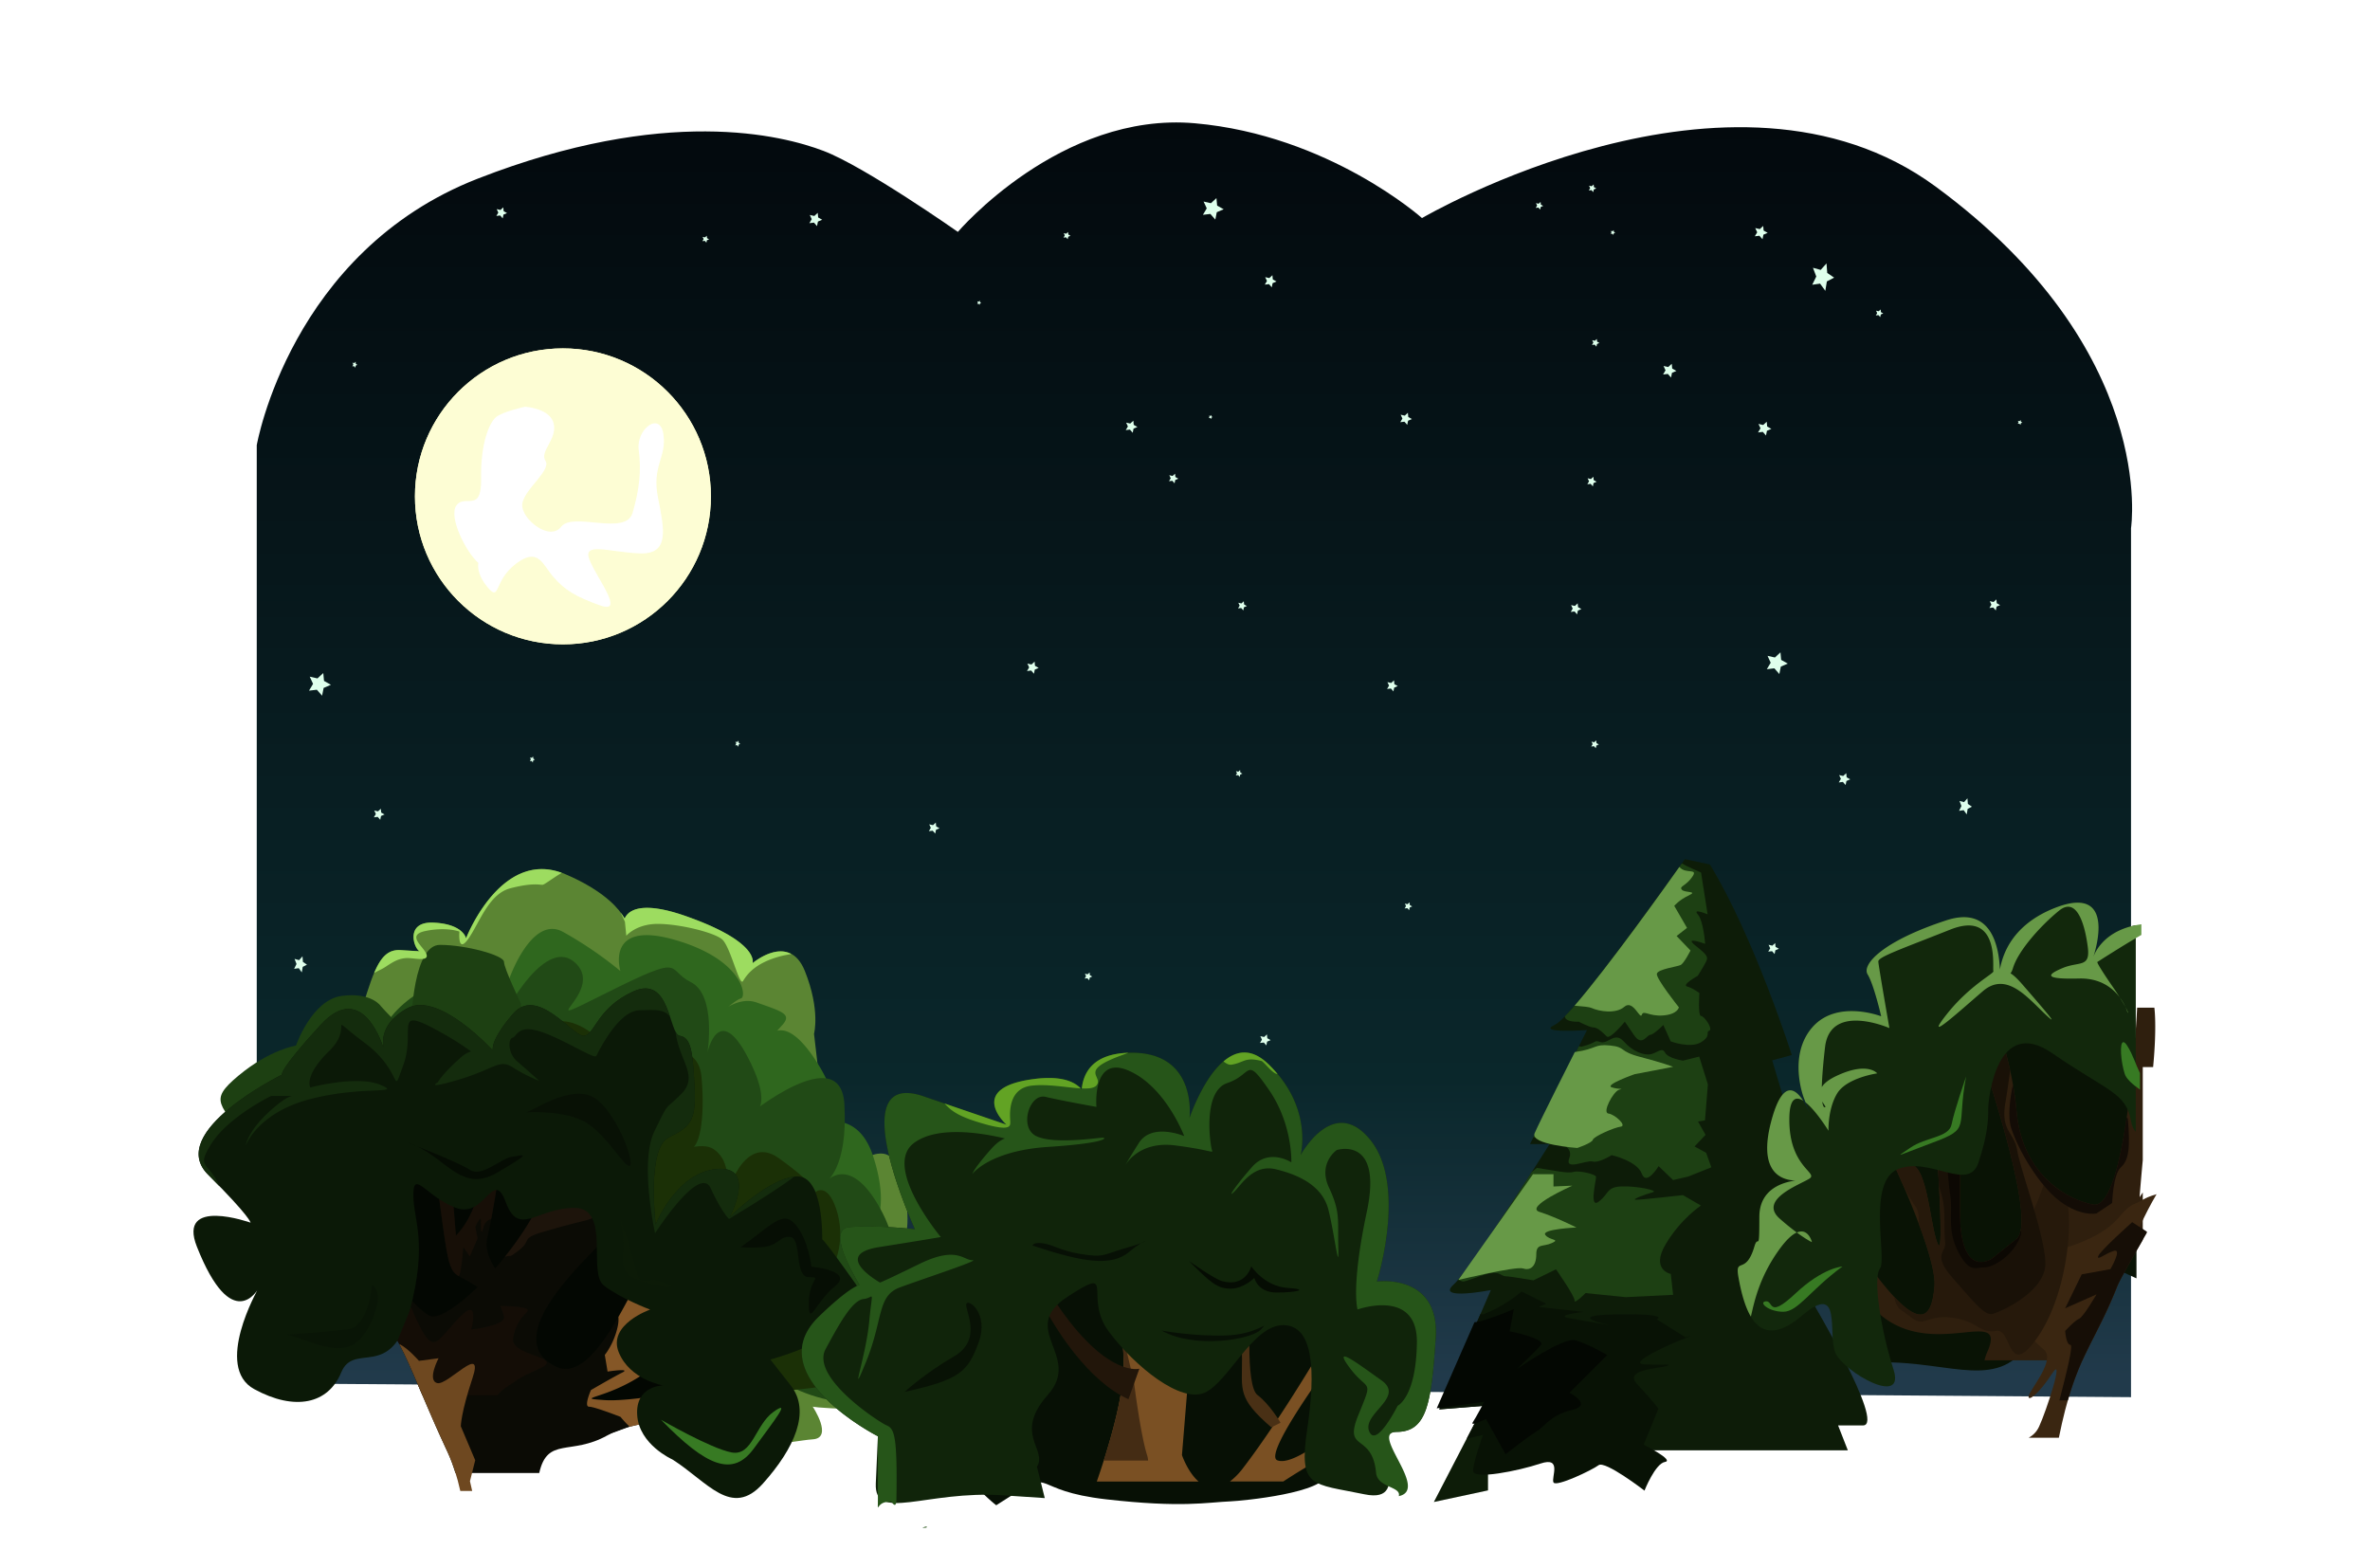 <svg xmlns="http://www.w3.org/2000/svg" xmlns:xlink="http://www.w3.org/1999/xlink" xml:space="preserve" width="1200" height="793.701" viewBox="0 0 317.5 210"><defs><filter id="e" width="1.443" height="1.443" x="-.221" y="-.221" style="color-interpolation-filters:sRGB"><feGaussianBlur stdDeviation="5.468"/></filter><filter id="c" width="1.498" height="1.498" x="-.249" y="-.249" style="color-interpolation-filters:sRGB"><feGaussianBlur stdDeviation="6.146"/></filter><filter id="d" width="1.098" height="1.098" x="-.049" y="-.049" style="color-interpolation-filters:sRGB"><feGaussianBlur stdDeviation="1.024"/></filter><filter id="j" width="1.356" height="1.373" x="-.178" y="-.187" style="color-interpolation-filters:sRGB"><feGaussianBlur stdDeviation="3.002"/></filter><linearGradient id="a"><stop offset="0" style="stop-color:#03090d;stop-opacity:1"/><stop offset=".76" style="stop-color:#0a272b;stop-opacity:1"/><stop offset=".998" style="stop-color:#213a4b;stop-opacity:1"/></linearGradient><linearGradient xlink:href="#a" id="b" x1="159.015" x2="159.015" y1="16.217" y2="184.492" gradientTransform="translate(.53 .374)" gradientUnits="userSpaceOnUse"/></defs><g style="display:inline"><path d="M34.396 185.318V59.641s4.498-25.929 29.633-35.719c25.136-9.79 40.746-5.82 46.302-3.704 5.557 2.117 17.992 10.848 17.992 10.848s13.758-16.14 31.75-14.552 30.427 12.7 30.427 12.7 41.466-24.304 68.792-4.233c29.898 21.96 26.193 45.773 26.193 45.773V187.17Z" style="display:inline;fill:url(#b);stroke-width:.265"/></g><g style="display:inline"><path d="m77.314 59.334-.99-1.129-1.49.176.766-1.29-.628-1.364 1.465.331 1.102-1.018.138 1.494 1.31.734-1.38.593z" style="display:inline;opacity:1;mix-blend-mode:normal;fill:#dfffec;fill-opacity:1;stroke-width:.265;filter:url(#f)" transform="matrix(.707 0 0 .856 189.87 -11.828)"/><path d="m77.314 59.334-.99-1.129-1.49.176.766-1.29-.628-1.364 1.465.331 1.102-1.018.138 1.494 1.31.734-1.38.593z" style="display:inline;opacity:1;fill:#dfffec;fill-opacity:1;stroke-width:.265;filter:url(#f)" transform="translate(111.01 -10.337)scale(.67)"/><path d="m77.314 59.334-.99-1.129-1.49.176.766-1.29-.628-1.364 1.465.331 1.102-1.018.138 1.494 1.31.734-1.38.593z" style="display:inline;opacity:1;fill:#dfffec;fill-opacity:1;stroke-width:.265;filter:url(#f)" transform="translate(186.107 50.187)scale(.676)"/><path d="m77.314 59.334-.99-1.129-1.49.176.766-1.29-.628-1.364 1.465.331 1.102-1.018.138 1.494 1.31.734-1.38.593z" style="display:inline;opacity:1;fill:#dfffec;fill-opacity:1;stroke-width:.265;filter:url(#f)" transform="translate(-11.512 51.25)scale(.707)"/><path d="m77.314 59.334-.99-1.129-1.49.176.766-1.29-.628-1.364 1.465.331 1.102-1.018.138 1.494 1.31.734-1.38.593z" style="display:inline;opacity:1;fill:#dfffec;fill-opacity:1;stroke-width:.265;filter:url(#f)" transform="translate(109.369 67.886)scale(.377)"/><path d="m77.314 59.334-.99-1.129-1.49.176.766-1.29-.628-1.364 1.465.331 1.102-1.018.138 1.494 1.31.734-1.38.593z" style="display:inline;opacity:1;fill:#dfffec;fill-opacity:1;stroke-width:.265;filter:url(#f)" transform="translate(122.598 35.607)scale(.377)"/><path d="m77.314 59.334-.99-1.129-1.49.176.766-1.29-.628-1.364 1.465.331 1.102-1.018.138 1.494 1.31.734-1.38.593z" style="display:inline;opacity:1;fill:#dfffec;fill-opacity:1;stroke-width:.265;filter:url(#f)" transform="translate(159.375 34.549)scale(.377)"/><path d="m77.314 59.334-.99-1.129-1.49.176.766-1.29-.628-1.364 1.465.331 1.102-1.018.138 1.494 1.31.734-1.38.593z" style="display:inline;opacity:1;fill:#dfffec;fill-opacity:1;stroke-width:.265;filter:url(#f)" transform="translate(195.312 32.198)scale(.24)"/><path d="m77.314 59.334-.99-1.129-1.49.176.766-1.29-.628-1.364 1.465.331 1.102-1.018.138 1.494 1.31.734-1.38.593z" style="display:inline;opacity:1;fill:#dfffec;fill-opacity:1;stroke-width:.265;filter:url(#f)" transform="translate(194.887 11.5)scale(.24)"/><path d="m77.314 59.334-.99-1.129-1.49.176.766-1.29-.628-1.364 1.465.331 1.102-1.018.138 1.494 1.31.734-1.38.593z" style="display:inline;opacity:1;fill:#dfffec;fill-opacity:1;stroke-width:.265;filter:url(#f)" transform="translate(187.778 13.839)scale(.24)"/><path d="m77.314 59.334-.99-1.129-1.49.176.766-1.29-.628-1.364 1.465.331 1.102-1.018.138 1.494 1.31.734-1.38.593z" style="display:inline;opacity:1;fill:#dfffec;fill-opacity:1;stroke-width:.265;filter:url(#f)" transform="translate(204.622 22.633)scale(.149)"/><path d="m77.314 59.334-.99-1.129-1.49.176.766-1.29-.628-1.364 1.465.331 1.102-1.018.138 1.494 1.31.734-1.38.593z" style="display:inline;opacity:1;fill:#dfffec;fill-opacity:1;stroke-width:.265;filter:url(#f)" transform="translate(233.334 28.245)scale(.24)"/><path d="m77.314 59.334-.99-1.129-1.49.176.766-1.29-.628-1.364 1.465.331 1.102-1.018.138 1.494 1.31.734-1.38.593z" style="display:inline;opacity:1;fill:#dfffec;fill-opacity:1;stroke-width:.265;filter:url(#f)" transform="translate(259.158 48.077)scale(.149)"/><path d="m77.314 59.334-.99-1.129-1.49.176.766-1.29-.628-1.364 1.465.331 1.102-1.018.138 1.494 1.31.734-1.38.593z" style="display:inline;opacity:1;fill:#dfffec;fill-opacity:1;stroke-width:.265;filter:url(#f)" transform="translate(204.03 7.427)scale(.415)"/><path d="m77.314 59.334-.99-1.129-1.49.176.766-1.29-.628-1.364 1.465.331 1.102-1.018.138 1.494 1.31.734-1.38.593z" style="display:inline;opacity:1;fill:#dfffec;fill-opacity:1;stroke-width:.265;filter:url(#f)" transform="translate(203.339 32.829)scale(.43)"/><path d="m77.314 59.334-.99-1.129-1.49.176.766-1.29-.628-1.364 1.465.331 1.102-1.018.138 1.494 1.31.734-1.38.593z" style="display:inline;opacity:1;fill:#dfffec;fill-opacity:1;stroke-width:.265;filter:url(#f)" transform="translate(190.617 25.065)scale(.43)"/><path d="m77.314 59.334-.99-1.129-1.49.176.766-1.29-.628-1.364 1.465.331 1.102-1.018.138 1.494 1.31.734-1.38.593z" style="display:inline;opacity:1;fill:#dfffec;fill-opacity:1;stroke-width:.265;filter:url(#f)" transform="translate(190.198 47.357)scale(.3)"/><path d="m77.314 59.334-.99-1.129-1.49.176.766-1.29-.628-1.364 1.465.331 1.102-1.018.138 1.494 1.31.734-1.38.593z" style="display:inline;opacity:1;fill:#dfffec;fill-opacity:1;stroke-width:.265;filter:url(#f)" transform="translate(184.683 61.893)scale(.344)"/><path d="m77.314 59.334-.99-1.129-1.49.176.766-1.29-.628-1.364 1.465.331 1.102-1.018.138 1.494 1.31.734-1.38.593z" style="display:inline;opacity:1;fill:#dfffec;fill-opacity:1;stroke-width:.265;filter:url(#f)" transform="translate(160.077 72.212)scale(.344)"/><path d="m77.314 59.334-.99-1.129-1.49.176.766-1.29-.628-1.364 1.465.331 1.102-1.018.138 1.494 1.31.734-1.38.593z" style="display:inline;opacity:1;fill:#dfffec;fill-opacity:1;stroke-width:.265;filter:url(#f)" transform="translate(240.775 61.364)scale(.344)"/><path d="m77.314 59.334-.99-1.129-1.49.176.766-1.29-.628-1.364 1.465.331 1.102-1.018.138 1.494 1.31.734-1.38.593z" style="display:inline;opacity:1;fill:#dfffec;fill-opacity:1;stroke-width:.265;filter:url(#f)" transform="translate(211.141 107.401)scale(.344)"/><path d="m77.314 59.334-.99-1.129-1.49.176.766-1.29-.628-1.364 1.465.331 1.102-1.018.138 1.494 1.31.734-1.38.593z" style="display:inline;opacity:1;fill:#dfffec;fill-opacity:1;stroke-width:.265;filter:url(#f)" transform="translate(98.693 91.262)scale(.344)"/><path d="m77.314 59.334-.99-1.129-1.49.176.766-1.29-.628-1.364 1.465.331 1.102-1.018.138 1.494 1.31.734-1.38.593z" style="display:inline;opacity:1;fill:#dfffec;fill-opacity:1;stroke-width:.265;filter:url(#f)" transform="translate(24.345 89.41)scale(.344)"/><path d="m77.314 59.334-.99-1.129-1.49.176.766-1.29-.628-1.364 1.465.331 1.102-1.018.138 1.494 1.31.734-1.38.593z" style="display:inline;opacity:1;fill:#dfffec;fill-opacity:1;stroke-width:.265;filter:url(#f)" transform="translate(141.228 16.12)scale(.377)"/><path d="m77.314 59.334-.99-1.129-1.49.176.766-1.29-.628-1.364 1.465.331 1.102-1.018.138 1.494 1.31.734-1.38.593z" style="display:inline;opacity:1;fill:#dfffec;fill-opacity:1;stroke-width:.265;filter:url(#f)" transform="translate(121.106 33.069)scale(.131)"/><path d="m77.314 59.334-.99-1.129-1.49.176.766-1.29-.628-1.364 1.465.331 1.102-1.018.138 1.494 1.31.734-1.38.593z" style="display:inline;opacity:1;fill:#dfffec;fill-opacity:1;stroke-width:.265;filter:url(#f)" transform="translate(125.639 18.697)scale(.225)"/><path d="m77.314 59.334-.99-1.129-1.49.176.766-1.29-.628-1.364 1.465.331 1.102-1.018.138 1.494 1.31.734-1.38.593z" style="display:inline;opacity:1;fill:#dfffec;fill-opacity:1;stroke-width:.265;filter:url(#f)" transform="translate(152.736 48.833)scale(.123)"/><path d="m77.314 59.334-.99-1.129-1.49.176.766-1.29-.628-1.364 1.465.331 1.102-1.018.138 1.494 1.31.734-1.38.593z" style="display:inline;opacity:1;fill:#dfffec;fill-opacity:1;stroke-width:.265;filter:url(#f)" transform="translate(134.08 46.89)scale(.301)"/><path d="m77.314 59.334-.99-1.129-1.49.176.766-1.29-.628-1.364 1.465.331 1.102-1.018.138 1.494 1.31.734-1.38.593z" style="display:inline;opacity:1;fill:#dfffec;fill-opacity:1;stroke-width:.265;filter:url(#f)" transform="translate(40.75 8.844)scale(.344)"/><path d="m77.314 59.334-.99-1.129-1.49.176.766-1.29-.628-1.364 1.465.331 1.102-1.018.138 1.494 1.31.734-1.38.593z" style="display:inline;opacity:1;fill:#dfffec;fill-opacity:1;stroke-width:.265;filter:url(#f)" transform="translate(77.933 19.694)scale(.216)"/><path d="m77.314 59.334-.99-1.129-1.49.176.766-1.29-.628-1.364 1.465.331 1.102-1.018.138 1.494 1.31.734-1.38.593z" style="display:inline;opacity:1;fill:#dfffec;fill-opacity:1;stroke-width:.265;filter:url(#f)" transform="translate(77.446 5.727)scale(.414)"/><path d="m77.314 59.334-.99-1.129-1.49.176.766-1.29-.628-1.364 1.465.331 1.102-1.018.138 1.494 1.31.734-1.38.593z" style="display:inline;opacity:1;fill:#dfffec;fill-opacity:1;stroke-width:.265;filter:url(#f)" transform="translate(144.527 64.864)scale(.285)"/><path d="m77.314 59.334-.99-1.129-1.49.176.766-1.29-.628-1.364 1.465.331 1.102-1.018.138 1.494 1.31.734-1.38.593z" style="display:inline;opacity:1;fill:#dfffec;fill-opacity:1;stroke-width:.265;filter:url(#f)" transform="translate(194.84 85.703)scale(.245)"/><path d="m77.314 59.334-.99-1.129-1.49.176.766-1.29-.628-1.364 1.465.331 1.102-1.018.138 1.494 1.31.734-1.38.593z" style="display:inline;opacity:1;fill:#dfffec;fill-opacity:1;stroke-width:.265;filter:url(#f)" transform="translate(169.836 107.399)scale(.245)"/><path d="m77.314 59.334-.99-1.129-1.49.176.766-1.29-.628-1.364 1.465.331 1.102-1.018.138 1.494 1.31.734-1.38.593z" style="display:inline;opacity:1;fill:#dfffec;fill-opacity:1;stroke-width:.265;filter:url(#f)" transform="translate(126.974 116.792)scale(.245)"/><path d="m77.314 59.334-.99-1.129-1.49.176.766-1.29-.628-1.364 1.465.331 1.102-1.018.138 1.494 1.31.734-1.38.593z" style="display:inline;opacity:1;fill:#dfffec;fill-opacity:1;stroke-width:.265;filter:url(#f)" transform="translate(149.537 91.384)scale(.214)"/><path d="m77.314 59.334-.99-1.129-1.49.176.766-1.29-.628-1.364 1.465.331 1.102-1.018.138 1.494 1.31.734-1.38.593z" style="display:inline;opacity:1;fill:#dfffec;fill-opacity:1;stroke-width:.265;filter:url(#f)" transform="translate(143.052 119.639)scale(.344)"/><path d="m77.314 59.334-.99-1.129-1.49.176.766-1.29-.628-1.364 1.465.331 1.102-1.018.138 1.494 1.31.734-1.38.593z" style="display:inline;opacity:1;fill:#dfffec;fill-opacity:1;stroke-width:.265;filter:url(#f)" transform="translate(209.175 118.735)scale(.124)"/><path d="m77.314 59.334-.99-1.129-1.49.176.766-1.29-.628-1.364 1.465.331 1.102-1.018.138 1.494 1.31.734-1.38.593z" style="display:inline;opacity:1;mix-blend-mode:normal;fill:#dfffec;fill-opacity:1;stroke-width:.265;filter:url(#f)" transform="matrix(.414 0 0 .501 231.468 79.374)"/><path d="m77.314 59.334-.99-1.129-1.49.176.766-1.29-.628-1.364 1.465.331 1.102-1.018.138 1.494 1.31.734-1.38.593z" style="display:inline;opacity:1;mix-blend-mode:normal;fill:#dfffec;fill-opacity:1;stroke-width:.265;filter:url(#f)" transform="matrix(.414 0 0 .501 8.424 100.54)"/><path d="m77.314 59.334-.99-1.129-1.49.176.766-1.29-.628-1.364 1.465.331 1.102-1.018.138 1.494 1.31.734-1.38.593z" style="display:inline;opacity:1;mix-blend-mode:normal;fill:#dfffec;fill-opacity:1;stroke-width:.265;filter:url(#f)" transform="matrix(.414 0 0 .501 41.497 98.424)"/><path d="m77.314 59.334-.99-1.129-1.49.176.766-1.29-.628-1.364 1.465.331 1.102-1.018.138 1.494 1.31.734-1.38.593z" style="display:inline;opacity:1;mix-blend-mode:normal;fill:#dfffec;fill-opacity:1;stroke-width:.265;filter:url(#f)" transform="matrix(.157 0 0 .19 84.377 125.275)"/><path d="m77.314 59.334-.99-1.129-1.49.176.766-1.29-.628-1.364 1.465.331 1.102-1.018.138 1.494 1.31.734-1.38.593z" style="display:inline;opacity:1;mix-blend-mode:normal;fill:#dfffec;fill-opacity:1;stroke-width:.265;filter:url(#f)" transform="matrix(.157 0 0 .19 86.759 88.763)"/><path d="m77.314 59.334-.99-1.129-1.49.176.766-1.29-.628-1.364 1.465.331 1.102-1.018.138 1.494 1.31.734-1.38.593z" style="display:inline;opacity:1;fill:#dfffec;fill-opacity:1;stroke-width:.265;filter:url(#f)" transform="translate(218.568 83.158)scale(.371)"/><path d="m77.314 59.334-.99-1.129-1.49.176.766-1.29-.628-1.364 1.465.331 1.102-1.018.138 1.494 1.31.734-1.38.593z" style="display:inline;opacity:1;mix-blend-mode:normal;fill:#dfffec;fill-opacity:1;stroke-width:.265;filter:url(#f)" transform="matrix(.157 0 0 .19 35.464 37.993)"/><path d="m77.314 59.334-.99-1.129-1.49.176.766-1.29-.628-1.364 1.465.331 1.102-1.018.138 1.494 1.31.734-1.38.593z" style="display:inline;opacity:1;fill:#dfffec;fill-opacity:1;stroke-width:.265;filter:url(#f)" transform="translate(253.18 125.258)scale(.245)"/><path d="m77.314 59.334-.99-1.129-1.49.176.766-1.29-.628-1.364 1.465.331 1.102-1.018.138 1.494 1.31.734-1.38.593z" style="display:inline;opacity:1;mix-blend-mode:normal;fill:#dfffec;fill-opacity:1;stroke-width:.265;filter:url(#f)" transform="matrix(.157 0 0 .19 59.242 90.88)"/></g><g style="display:inline" transform="translate(-74.55 13.081)scale(.694)"><circle cx="216.165" cy="76.994" r="29.633" style="display:inline;mix-blend-mode:normal;fill:#fcfcbe;fill-opacity:1;stroke-width:.249;filter:url(#c)" transform="translate(7.703 2.744)scale(.964)"/><circle cx="216.165" cy="76.994" r="25.135" style="opacity:1;mix-blend-mode:normal;fill:#fffcb8;fill-opacity:1;stroke-width:.211;filter:url(#d)"/><circle cx="216.165" cy="76.994" r="29.633" style="mix-blend-mode:normal;fill:#fdfdd4;fill-opacity:1;stroke-width:.249;filter:url(#e)" transform="translate(7.703 2.744)scale(.964)"/><path d="M199.76 89.826c-2.38-2.117-5.82-8.864-4.233-11.112 1.588-2.25 4.895 1.587 4.763-5.16-.133-6.747 1.587-10.848 2.91-11.906s5.556-1.984 5.556-1.984 4.895.264 5.556 3.307-2.778 5.291-1.587 7.144c1.19 1.852-4.366 5.688-4.498 8.466s5.292 7.144 7.54 4.234c2.25-2.91 12.436 1.852 13.759-2.646s1.72-8.202 1.19-12.171c-.529-3.969 4.102-7.54 4.763-3.043.662 4.498-2.249 6.086-1.058 12.171 1.19 6.085 2.381 11.113-3.572 10.848s-10.98-2.249-9.657 1.19 7.011 10.584 2.116 8.864-6.879-3.043-8.996-5.424c-2.116-2.381-2.91-5.953-7.276-2.646s-3.042 7.409-5.424 4.63c-2.38-2.778-1.852-4.762-1.852-4.762" style="opacity:1;mix-blend-mode:normal;fill:#fff;fill-opacity:1;stroke-width:.265;filter:url(#j)"/></g><g style="display:inline"><g style="display:inline"><path d="M-36.636 80.173c-.193-1.935.323-2.257 1.161-5.16s1.097-5.095 2.903-5.16c1.806-.064 5.74.58 6.643 1.097.903.516 2.774 1.29 3.419 2.45.645 1.162 2 3.29 2.644 4.451s2.258 3.612 1.677 3.934c-.58.323-1.29 1.548-1.87 1.548s-4.064 2.322-6.58 1.226-3.87-2.451-4.708-3.483-2.838-2.515-2.838-2.515z" style="display:inline;fill:#030702;fill-opacity:1;stroke-width:.6;stroke-linecap:square;stroke-linejoin:bevel;stroke-dasharray:.6,1.8" transform="translate(144.099 -37.45)scale(2.717)"/><path d="M-35.152 63.403c.58-1.87.903-2.838 1.87-2.773s1.226.064.968.064-.839-1.483.645-1.419 1.612.774 1.612.774 1.742-4.515 4.902-3.16 3.29 2.967 3.032 2.967-.774-2.193 2.902-.903 3.29 2.322 3.29 2.322 1.806-1.548 2.58.387.451 3.096.451 3.096l.323 2.773s-.387 4.064.387 4.128 2.515-1.741 3.225-.645.774 3.29.58 3.612c-.193.323-1.677 1.355-1.677 1.355s2.193-2.451 2.451.193-2 5.87-2 5.87.646 1.29-1.29 1.225c-1.934-.065-2.063-.129-2.063-.129s1.032 1.548 0 1.612-4.128.903-3.548-1.096 2.774-6.514 2.58-6.837-3.805-10.384-9.288-10.449c-5.482-.064-10.578.452-11.287.13-.71-.323-.645-3.097-.645-3.097" style="display:inline;fill:#5b8533;fill-opacity:1;stroke-width:.6;stroke-linecap:square;stroke-linejoin:bevel;stroke-dasharray:.6,1.8" transform="translate(144.099 -37.45)scale(2.717)"/><path d="M-27.928 62.049s1.096-3.16 2.644-2.322a19 19 0 0 1 2.838 1.935s-.774-2.516 2.645-1.548c3.418.967 3.612 2.838 3.29 2.902s-1.936 1.548-1.936 1.548 1.42-1.806 2.71-1.354 1.74.58 1.29 1.096a25 25 0 0 1-.968 1.032s.774-2.193 2.709.903-.58 3.16-.58 3.16 2.386-1.354 3.289 1.355.064 3.999-.58 3.999c-.646 0-9.353-3.096-9.934-4.644s-7.224-6.127-7.224-6.127z" style="display:inline;fill:#2f671e;fill-opacity:1;stroke-width:.6;stroke-linecap:square;stroke-linejoin:bevel;stroke-dasharray:.6,1.8" transform="translate(144.099 -37.45)scale(2.717)"/><path d="m-24.897 65.274-.645.129s.387 2.709-.258 5.934-4.773 7.482-5.934 7.353c-1.16-.13-7.869-9.675-7.869-9.675l-.903.258s4.644 7.481 6.063 9.158c1.42 1.677 1.677 3.097 3.483 6.967.146.312.268.656.38 1.014h4.132c.406-1.804 1.553-.845 3.357-1.853 2.193-1.226 6.708-.58 6.708-.58l.516-2.323s-5.418 1.29-7.353 1.162c-1.935-.13.903 0 2.967-2.193s4.386-2.065 6.837-4.258-.129-1.934-.129-1.934-1.29-.13-2.064 1.677-4.902 3.225-5.676 3.999 2.064-6.192 3.096-6.837.13 0-1.16.129-3.758 8.936-6.257 7.772c-2.828-1.318 1.234-5.057 1.967-5.87 2.386-2.644 2.014-5.884 2.967-8.45.42-1.128.61-1.321-.161-1.225-.77.097-1.613 6.483-2.645 6.483s-1.419-6.837-1.419-6.837" style="display:inline;fill:#0b0b05;fill-opacity:1;stroke-width:.6;stroke-linecap:square;stroke-linejoin:bevel;stroke-dasharray:.6,1.8" transform="translate(144.099 -37.45)scale(2.717)"/><path d="M-28.916 77.716c-1.824-1.642-1.824-.182-2.28-3.466s-.638-5.29-.638-5.29l.82.09.457 5.656s.912-.82 1.185-2.554c.274-1.733.639-2.463.639-2.463s.547-.273.547.091c0 .365-.547 3.923-.82 5.017-.274 1.095 1.003 2.28 1.003 2.28z" style="display:inline;fill:#0b0b05;fill-opacity:1;stroke-width:.6;stroke-linecap:square;stroke-linejoin:bevel;stroke-dasharray:.6,1.8" transform="translate(144.099 -37.45)scale(2.717)"/><path d="M-35.483 74.706c-.091-1.55-.183-2.828-.365-4.287s-.82-2.007-.365-2.098l.456-.091s1.642 4.196 1.368 6.202l-.273 2.007z" style="fill:#35230f;fill-opacity:1;stroke-width:.6;stroke-linecap:square;stroke-linejoin:bevel;stroke-dasharray:.6,1.8" transform="translate(144.099 -37.45)scale(2.717)"/><path d="M-34.297 64.946c.638-2.098 3.74-3.193 4.287-3.193s1.915 1.916 1.915 1.916 2.007-3.831 3.467-2.372-2.554 3.467 1.46 1.46 2.918-1.186 4.195-.548c1.277.639.821 3.467.821 3.467s.547-2.554 2.007.273 0 2.828 0 2.828 4.56-3.74 4.743-.547c.182 3.192-.912 3.83-.912 3.83s1.094-1.367 2.554 1.095c1.46 2.463.547 3.831.547 3.831s2.372 1.004-.091 2.463-.365 4.014-3.193 3.284c-2.827-.73-4.925-3.01-4.925-3.649 0-.638 2.645-3.01-.365-3.466s-5.108-2.007-5.108-2.645c0-.639 5.2-4.378-.821-5.29-6.02-.913-7.754-.913-8.666-1.004s-1.915-1.733-1.915-1.733" style="display:inline;fill:#214a16;fill-opacity:1;stroke-width:.6;stroke-linecap:square;stroke-linejoin:bevel;stroke-dasharray:.6,1.8" transform="translate(144.099 -37.45)scale(2.717)"/><path d="m-25.768 71.166-.032.17c-.286 1.429-1.254 3.058-2.346 4.42.393-.132.132.108.69-.32.684-.525.023-.57 1.277-.935s1.436-.388 2.12-.57c.685-.183 2.304-1.46 1.688-1.779-.133-.069-.41-.166-.761-.274-.113.147-.228.232-.346.232-.163 0-.31-.172-.443-.462a65 65 0 0 0-1.847-.482" style="fill:#1d140b;fill-opacity:1;stroke-width:.6;stroke-linecap:square;stroke-linejoin:bevel;stroke-dasharray:.6,1.8" transform="translate(144.099 -37.45)scale(2.717)"/><path d="M-19.64 75.544c-.525.222-1.075.459-1.6.686-.408.813-.847 1.693-1.306 2.49q.021.209-.03.456c-.182.866-.639 1.413-.639 1.413l.137.822s1.186-.183.73.045-1.55.867-1.55.867-.365.82-.092.82c.274 0 1.551.502 1.551.502s.188.237.453.486c.7-.186 1.483-.273 2.24-.305a29 29 0 0 0 1.672-1.69c-1.73.352-4.02.757-5.146.682-1.935-.13.903 0 2.967-2.193 1.23-1.306 2.55-1.79 3.935-2.43-.062-.3-.142-.62-.232-.94-1.504 1.26-4.133 2.251-4.735 2.853-.513.513.561-2.37 1.644-4.564" style="fill:#855727;fill-opacity:1;stroke-width:.6;stroke-linecap:square;stroke-linejoin:bevel;stroke-dasharray:.6,1.8" transform="translate(144.099 -37.45)scale(2.717)"/><path d="M-32.572 66.37c.838-1.032 1.16-2.644 1.483-2.709s1.87-1.354 1.935.258.452 3.548.452 3.548 1.548-2.967 2.967-3.29 2.709 1.355 2.709 1.355l1.483.387s2.903-1.226 3.096.967-.129 3.548-.58 3.548c-.452 0-3.548 1.548-3.548 1.548s3.612-2.258 4.709-1.548.58 2.515.58 2.515.839-3.354 2.645-2.064 1.806 1.677 1.806 1.677.58-.516 1.032.839c.451 1.354.064 2.773-.516 3.289s-3.032 2-3.032 2 3.935-2.193 3.483-.13c-.451 2.065 1.226 3.419-1.29 3.677s-3.612.387-3.612.387-4.192-5.87-4.515-6.579c-.322-.71-8.514-7.353-9.223-7.417s-2.645-1.097-2.645-1.097z" style="fill:#1b3006;fill-opacity:1;stroke-width:.6;stroke-linecap:square;stroke-linejoin:bevel;stroke-dasharray:.6,1.8" transform="translate(144.099 -37.45)scale(2.717)"/><path d="M-29.127 70.915a15 15 0 0 0-.245 1.237c-.273 1.733-1.185 2.554-1.185 2.554l-.276-3.416c-.24.086-.485.175-.715.26.092.758.208 1.665.352 2.7.265 1.906.377 2.213.78 2.457a.4.4 0 0 0 .064-.154c.114-.547.16-1.277.16-1.277l.319.456.387-.889-.114-.57s.274-.57.274-.342-.023.958.137.342c.057-.22.2-.327.374-.392.165-.873.353-2.034.48-2.905a34 34 0 0 0-.792-.061" style="fill:#170f07;fill-opacity:1;stroke-width:.6;stroke-linecap:square;stroke-linejoin:bevel;stroke-dasharray:.6,1.8" transform="translate(144.099 -37.45)scale(2.717)"/><path d="M-40.828 70.176c-1.29-2-2-2.064-.452-3.354s2.838-1.484 2.838-1.484.774-2.257 2.258-2.45 1.935.515 1.935.515 1.483 1.677 1.483 1.097.13-4.128 1.42-4.128 3.16.516 3.16.838c0 .323.838 2.064.838 2.064s.323 4.709-.129 4.709c-.451 0-7.417.516-8.062.774s-5.29 1.419-5.29 1.419" style="fill:#1d4012;fill-opacity:1;stroke-width:.6;stroke-linecap:square;stroke-linejoin:bevel;stroke-dasharray:.6,1.8" transform="translate(144.099 -37.45)scale(2.717)"/><path d="M-19.885 85.743c1.733 1.095 2.919 2.92 4.47 1.186s2.371-3.557 1.368-4.834l-1.004-1.277s5.747-1.551 4.196-3.74c-1.55-2.19-1.642-2.19-1.642-2.19s.092-3.192-1.277-3.1c-1.368.09-3.283 2.006-3.283 2.006s1.368-2.554-.639-2.372c-2.007.183-3.01 2.737-3.01 2.737s-.456-3.74.638-4.287c1.095-.548 1.369-.821 1.277-2.554-.09-1.734-.182-2.372-.73-2.463-.547-.091-.455-3.01-2.28-2.19-1.824.821-1.915 2.19-2.463 2.19-.547 0-2.28-2.463-3.466-1.095s-1.003 1.824-1.003 1.824-2.645-2.918-4.196-2.098-1.186 2.007-1.186 2.007-1.003-3.466-3.101-1.186-1.916 2.463-1.916 2.463-5.746 2.828-3.648 4.926 2.098 2.372 2.098 2.372-3.626-1.292-2.646 1.185c1.733 4.379 3.01 2.098 3.01 2.098s-2.189 3.831-.182 4.926 3.649.73 4.287-.82c.639-1.552 2.463.455 3.375-3.011s.183-4.47.183-5.747.638.092 2.098.639 1.824-2.007 2.462-.274 1.551.274 3.375.274.639 3.192 1.46 3.83c.82.64 2.28 1.187 2.28 1.187s-2.098.73-1.55 2.098 2.189 1.642 2.189 1.642-1.368 0-1.277 1.46 1.733 2.188 1.733 2.188" style="fill:#0b1907;fill-opacity:1;stroke-width:.6;stroke-linecap:square;stroke-linejoin:bevel;stroke-dasharray:.6,1.8" transform="translate(144.099 -37.45)scale(2.717)"/><path d="M-28.38 78.174s.065.064.194.516c.129.451-1.613.645-1.613.645s.258-.968-.064-.968c-.323 0-1.161 1.16-1.548 1.483s-.71-.064-1.355-1.612l-.672 1.65c.405.73.762 1.586 1.231 2.691h3.69c.127-.146.277-.285.46-.407 1.16-.774.71-.451 1.741-.967s-1.548-.58-1.419-1.42c.13-.838.516-1.096.71-1.354s-1.355-.257-1.355-.257" style="display:inline;fill:#140d06;fill-opacity:1;stroke-width:.6;stroke-linecap:square;stroke-linejoin:bevel;stroke-dasharray:.6,1.8" transform="translate(144.099 -37.45)scale(2.717)"/><path d="M-33.351 80.05c.649 1.218 1.162 2.714 2.391 5.347.262.562.466 1.206.62 1.9h.586l-.11-.48.259-1.033-.71-1.676s0-.645.58-2.387c.581-1.741-1.225.387-1.74.258-.517-.129.063-1.225.063-1.225l-.967.128s-.533-.62-.972-.831" style="fill:#6e4820;fill-opacity:1;stroke-width:.6;stroke-linecap:square;stroke-linejoin:bevel;stroke-dasharray:.6,1.8" transform="translate(144.099 -37.45)scale(2.717)"/><path d="M-32.96 70.111c1.871.58 2.58 2.58 4.451 1.484s1.226-.839.71-.774-1.484 1.032-2.064.645-3.096-1.355-3.096-1.355" style="fill:#050c03;fill-opacity:1;stroke-width:.6;stroke-linecap:square;stroke-linejoin:bevel;stroke-dasharray:.6,1.8" transform="translate(144.099 -37.45)scale(2.717)"/><path d="M-22.51 73.788c.58 1.612-.323 2.58.774 3.031s2.45.58 1.419.194c-1.032-.387-1.097.451-1.42-.839s-.773-2.386-.773-2.386" style="fill:#0c1a07;fill-opacity:1;stroke-width:.6;stroke-linecap:square;stroke-linejoin:bevel;stroke-dasharray:.6,1.8" transform="translate(144.099 -37.45)scale(2.717)"/><path d="M-20.446 83.785c2.257 2.322 3.547 2.838 4.58 1.419 1.031-1.419 1.87-2.451.967-1.806s-1.032 2.193-2.064 2-3.483-1.613-3.483-1.613" style="fill:#377a23;fill-opacity:1;stroke-width:.6;stroke-linecap:square;stroke-linejoin:bevel;stroke-dasharray:.6,1.8" transform="translate(144.099 -37.45)scale(2.717)"/><path d="M-38.893 79.593c1.419.322 3.031 1.483 3.999-.323.967-1.806.193-2.128.193-2.128s-.129 2.064-1.225 2.193-2.967.258-2.967.258" style="fill:#091506;fill-opacity:1;stroke-width:.6;stroke-linecap:square;stroke-linejoin:bevel;stroke-dasharray:.6,1.8" transform="translate(144.099 -37.45)scale(2.717)"/><path d="M-21.201 62.52a1.4 1.4 0 0 0-.6.145c-1.824.821-1.915 2.19-2.463 2.19-.547 0-2.28-2.463-3.466-1.095-1.185 1.368-1.003 1.825-1.003 1.825s-2.646-2.92-4.196-2.098c-1.55.82-1.186 2.006-1.186 2.006s-1.003-3.466-3.101-1.186-1.916 2.463-1.916 2.463-5.746 2.828-3.648 4.926c.213.213.39.395.562.572-.534-1.229-1.16-.859-.416-2.06.838-1.355 2.967-2.387 2.967-2.387h1.038c-.12.018-.453.14-1.2.839-1 .935-1.096 1.612-1.096 1.612s.58-1.612 3.16-2.29 4.644-.225 3.483-.71c-1.16-.483-3.45.13-3.45.13s-.355-.548.935-1.806-.29-1.903 1.71-.42 1.321 2.807 1.934 1.13-.451-2.838 1.452-1.839c.915.482 1.511.878 1.89 1.162-.142.032-.318.126-.536.322-.935.839-1.097 1.193-1.097 1.193s-.71.387 1.032-.129 2-1.032 2.645-.613 1.322.678 1.322.678-.645-.58-1.096-.968c-.452-.387-.452-1.096-.226-1.16.225-.065.258-.646 1.322-.323 1.064.322 2.71 1.386 2.806 1.225s1.064-2.225 2.128-2.257c.73-.022 1.217-.075 1.513.32-.214-.647-.506-1.391-1.203-1.397m1.472 2.13q.013.066.024.14c.194 1.322 1.129 2.064.258 2.935-.87.87-.58.322-1.322 1.838-.742 1.515.032 5.03.032 5.03s2.193-3.418 2.742-2.224.903 1.515.903 1.515 2.262-1.35 3.22-2.086c-1.36.171-3.185 1.996-3.185 1.996s1.368-2.554-.64-2.371c-2.006.182-3.01 2.736-3.01 2.736s-.455-3.74.64-4.287c1.094-.548 1.368-.822 1.276-2.555-.09-1.733-.182-2.37-.73-2.462-.08-.014-.147-.09-.208-.206" style="fill:#142c0d;fill-opacity:1;stroke-width:.6;stroke-linecap:square;stroke-linejoin:bevel;stroke-dasharray:.6,1.8" transform="translate(144.099 -37.45)scale(2.717)"/><path d="M-27.09 68.628c.452-.13 2.451-1.548 3.548-.58 1.096.967 1.806 3.16 1.548 3.224s-1.097-1.483-2.129-2.128-2.967-.516-2.967-.516" style="fill:#081105;fill-opacity:1;stroke-width:.6;stroke-linecap:square;stroke-linejoin:bevel;stroke-dasharray:.6,1.8" transform="translate(144.099 -37.45)scale(2.717)"/><path d="M-16.512 75.271c1.484-1.032 2.064-1.87 2.71-1.096.644.774.773 2.064.773 2.064s2.129.193 1.161.967c-.967.774-1.29 2.064-1.29.839s.71-1.29 0-1.29-.355-1.839-.87-1.968c-.517-.129-.613.42-1.387.484-.774.065-1.097 0-1.097 0" style="fill:#060e04;fill-opacity:1;stroke-width:.6;stroke-linecap:square;stroke-linejoin:bevel;stroke-dasharray:.6,1.8" transform="translate(144.099 -37.45)scale(2.717)"/><path d="M-26.273 56.636c-2.45-.044-3.784 3.413-3.784 3.413s-.129-.71-1.612-.774c-1.439-.062-.938 1.326-.67 1.411a64 64 0 0 1-.943-.056c-.624-.042-.979.351-1.308 1.133.238-.147.346-.162.59-.325.414-.275.62-.379.965-.413.344-.034 1.136.206 1.033-.172-.103-.379-1.067-.964-.034-1.17 1.032-.207 1.652.034 1.652.034s-.103 1.136.448.344c.55-.792.998-2.204 2.066-2.48s1.411-.171 1.584-.171c.084 0 .483-.314.949-.59q-.492-.179-.936-.184m5.011 1.913c-.58.03-.86.263-.975.523a3 3 0 0 0-.2-.297c.127.267.214.46.214.46l.068.688s.482-.585 1.55-.585c1.067 0 2.754.413 3.168.757.413.345.86 2.342 1.033 2.066.172-.275.55-.895 1.893-1.24.141-.035.314-.067.493-.098-.845-.459-1.913.452-1.913.452s.387-1.032-3.29-2.322c-.919-.323-1.576-.428-2.04-.404" style="display:inline;fill:#9ddc60;fill-opacity:1;stroke-width:.6;stroke-linecap:square;stroke-linejoin:bevel;stroke-dasharray:.6,1.8" transform="translate(144.099 -37.45)scale(2.717)"/></g><path d="M225.725 115.094s-14.79 20.994-17.415 22.187c-2.624 1.192 4.294.715 4.294.715l-7.634 15.269h2.625s-10.498 16.7-12.883 18.846c-2.386 2.148 5.01.716 5.01.716l-6.919 15.984 5.964-.477-6.68 12.883 7.256-1.555v-5.37h48.204l-1.305-3.334h3.34c3.102 0-7.157-17.176-7.157-17.176l3.579.238-5.964-13.121 2.862-.477-5.487-18.37 2.625-.716s-5.01-15.745-10.974-25.527z" style="display:inline;fill:#0d1c08;fill-opacity:1;stroke-width:1.463;stroke-linecap:square;stroke-linejoin:bevel;stroke-dasharray:1.463,4.39"/><path d="M225.356 115.68c.44.33 2.527 1.208 2.527 1.208l.878 5.601s-2.087-.878-1.318 0c.769.879.989 3.954.989 3.954s-2.966-1.1-1.318.219c1.647 1.317 1.756 1.537 1.427 2.196-.33.659-1.098 1.867-1.098 1.867s-2.196 1.209-1.427 1.429c.768.22 1.647.878 1.647.878s-.22 3.074.22 3.074c.439 0 1.647 1.758 1.098 1.978-.55.22.33.658-1.098 1.536-1.428.879-4.063-.109-4.063-.109l-.99-2.196s-1.318 1.318-1.757 1.318c-.44 0-1.098 1.647-2.197 0s-1.207-1.758-1.207-1.758-1.977 2.417-2.416 1.978c-.44-.44-1.209-1.209-1.758-1.209s-1.976-.769-1.976-.769-1.757.11-1.867-.658c-.002-.017-.01-.037-.015-.056 4.235-4.336 14.566-18.92 15.657-20.464z" style="display:inline;fill:#1d4013;fill-opacity:1;stroke-width:1.463;stroke-linecap:square;stroke-linejoin:bevel;stroke-dasharray:1.463,4.39"/><path d="M216.571 138.987c.3.008.619.147.968.54 1.242 1.398 2.718 1.864 3.572 1.709s1.553-1.01 1.941-.233 2.408 1.088 2.408 1.088l2.175-.544 1.165 3.727-.39 4.815-.932.155 1.01 1.786-1.475 1.554 1.553.853.698 1.941-3.106 1.243-2.018.466-1.941-1.864s-1.631 2.719-2.253 1.01c-.62-1.708-4.038-2.486-4.038-2.486s-1.708 1.088-2.562.855c-.855-.233-3.805 1.32-3.106-.466s-2.175-2.252-3.029-2.951c-.2-.165-.886-.052-1.804.207l6.112-12.223.352.056c2.33-.62 1.553-.931 2.562-.62.726.222 1.371-.636 2.138-.618m-10.68 17.469c2.563.388 4.116.776 4.892.543s2.951.31 3.029.622c.078.31-1.01 4.427.387 3.34 1.398-1.088 1.01-1.943 3.029-2.02 2.019-.078 5.047.544 4.193.777s-3.027 1.008-2.25 1.008c.776 0 6.289-.62 6.289-.62l2.407 1.398s-2.718 1.786-4.737 5.202.7 3.96.7 3.96l.31 2.797-6.368.31-5.36-.544s-1.551 1.554-1.474 1.01c.078-.543-2.485-4.194-2.485-4.194l-3.028 1.476s-3.184-.544-3.727-.544c-.544 0-.855-.698-2.175-.387s-3.262 1.165-3.572 1.087c-.05-.012-.287-.099-.62-.228 2.159-2.538 6.952-9.878 9.865-14.42z" style="display:inline;fill:#1d4013;fill-opacity:1;stroke-width:1.463;stroke-linecap:square;stroke-linejoin:bevel;stroke-dasharray:1.463,4.39"/><path d="m203.83 173.006 3.297 1.647-.99.44 6.04.658s-4.282.44-1.756.88 5.161.878 5.161.878-6.369-1.317.99-1.427c7.357-.11 5.38.658 5.38.658l3.844 2.416s1.537-.44 0 .11c-1.538.548-8.018 3.404-5.492 3.513 2.525.11 3.955-.11 2.967.22-.989.33-5.822.44-3.955 2.417s2.855 3.294 2.855 3.294l-1.977 4.832s4.174 2.087 2.857 2.307-2.747 3.843-2.747 3.843-5.27-4.064-6.149-3.405c-.878.66-5.712 2.966-6.041 2.307s1.209-3.513-1.756-2.525c-2.966.988-9.007 2.195-9.007.987s1.318-4.832 1.318-4.832-.876.226-2.187.52l2.286-4.41-5.966.478 5.522-12.76.345.03c3.185-1.208 5.162-3.076 5.162-3.076" style="display:inline;fill:#081205;fill-opacity:1;stroke-width:1.463;stroke-linecap:square;stroke-linejoin:bevel;stroke-dasharray:1.463,4.39"/><path d="M224.993 116.154c.854 1.01 2.563.077 1.709 1.32-.854 1.242-1.786 1.243-1.397 1.709.388.465 2.25.154.93.776-1.32.62-1.94 1.397-1.94 1.397l1.708 2.95-1.397 1.088 1.864 1.941s-.854 1.708-1.32 1.941-3.03.544-3.185 1.165c-.156.622 2.95 4.505 2.95 4.505s-.154.933-2.095 1.088-2.64-.778-2.874-.08c-.233.7-1.165-2.095-2.33-1.085-1.164 1.01-3.416.62-4.425.155-.264-.122-1.14-.208-2.251-.294 4.482-5.164 12.33-16.177 14.029-18.574zm-14.023 24.785c3.075-.44 2.526-1.099 4.722-.879s1.098.769 4.063 1.538c2.965.768 4.393 1.317 4.393 1.317l-5.161.989s-4.064 1.427-3.075 1.757 1.757.11.988.33-2.306 3.074-1.428 3.184 2.526 1.647 1.648 1.757c-.879.11-3.624 1.318-3.734 1.757-.11.44-2.087 1.099-2.087 1.099s-6.37-.44-5.71-1.977c.658-1.538 5.38-10.872 5.38-10.872m-5.6 16.363h2.745v1.647l2.526-.11s-6.48 2.856-4.393 3.515 4.942 2.086 4.942 2.086-4.722.22-4.173.989c.55.768 2.087.549.879 1.098s-2.087 0-2.087 1.537c0 1.538-.769 2.197-1.757 1.867s-8.676 1.538-8.676 1.538z" style="display:inline;fill:#679947;fill-opacity:1;stroke-width:1.463;stroke-linecap:square;stroke-linejoin:bevel;stroke-dasharray:1.463,4.39"/><path d="M197.527 177.134c1.427-.11 5.271-1.757 5.271-1.757l-.549 2.965s4.942.989 4.173 1.867c-.769.879-3.185 3.185-3.185 3.185s6.15-4.283 7.798-3.844 4.283 1.977 4.283 1.977l-5.052 5.052s3.185 1.647.33 2.306c-2.856.66-3.625 2.197-4.723 2.856s-4.173 3.075-4.173 3.075l-2.636-4.723s-2.196 1.098-1.757.44c.44-.66 1.537-2.746 1.537-2.746l-6.37.879z" style="display:inline;fill:#030702;fill-opacity:1;stroke-width:1.463;stroke-linecap:square;stroke-linejoin:bevel;stroke-dasharray:1.463,4.39"/><g style="display:inline"><path d="M43.178 90.96c1.802-1.147.764-.205 3.956.16 3.193.364 4.21.127 5.224.084.472-.02 4.014-.353 4.014-1.174 0-.82 2.371-4.834-.365-6.75-2.737-1.915 1.003-4.196-7.48-2.462s-12.132-.092-10.216 4.378c1.915 4.47 4.224 6.172 4.224 6.172z" style="fill:#071005;fill-opacity:1;stroke-width:.6;stroke-linecap:square;stroke-linejoin:bevel;stroke-dasharray:.6,1.8" transform="translate(-2.65 -90.727)scale(3.2)"/><path d="M47.085 81.915s.889 1.745.774 3.87c-.073 1.345-.635 3.206-1.114 4.59h4.26c-.457-.4-.695-1.108-.695-1.108l.516-6.32zm9.417 2.322s-1.935 3.353-3.612 5.546a3 3 0 0 1-.572.591h2.233c1.247-.819 2.338-1.365 2.338-1.365l-.296-.659s-1.647 1.394-2.292 1.136 2.55-4.52 2.55-4.52zm-15.61 3.16s-.515 1.935-.386 2.967l.002.01h2.143c-1.562-1.62-1.758-2.977-1.758-2.977" style="display:inline;fill:#7a5023;fill-opacity:1;stroke-width:.6;stroke-linecap:square;stroke-linejoin:bevel;stroke-dasharray:.6,1.8" transform="translate(-2.65 -90.727)scale(3.2)"/><path d="m47.66 83.509-.009.064a8 8 0 0 1 .207 2.211c-.058 1.076-.431 2.482-.823 3.713h1.858a1 1 0 0 0-.047-.242c-.274-.866-.547-3.056-.547-3.056z" style="fill:#442c14;fill-opacity:1;stroke-width:.6;stroke-linecap:square;stroke-linejoin:bevel;stroke-dasharray:.6,1.8" transform="translate(-2.65 -90.727)scale(3.2)"/><path d="M54.05 88.106c-1.418-1.225-1.225-1.548-1.225-2.838s-.129-2.58-.129-2.58.71-.322.58 0c-.128.323-.322 3.677.194 4.064s.968 1.161.968 1.161z" style="fill:#493015;fill-opacity:1;stroke-width:.6;stroke-linecap:square;stroke-linejoin:bevel;stroke-dasharray:.6,1.8" transform="translate(-2.65 -90.727)scale(3.2)"/><path d="M48.07 86.93c-1.64-.73-3.1-2.92-3.739-4.288s.456-2.737.456-2.737-1.55.456.456 3.284 3.284 2.463 3.284 2.463z" style="fill:#22160a;fill-opacity:1;stroke-width:.6;stroke-linecap:square;stroke-linejoin:bevel;stroke-dasharray:.6,1.8" transform="translate(-2.65 -90.727)scale(3.2)"/><path d="M42.813 90.952c-3.216-.214-5.393 1.141-5.32-.5l.088-1.972s-5.017-2.554-2.463-5.017 2.007-.821 2.007-.821-1.916-2.828-.73-2.919 2.737.091 2.737.091-3.102-6.75.365-5.564l3.466 1.186s-1.733-1.55 1.186-1.916 2.189 1.916 2.189 1.916-1.186-2.92 1.733-3.01c2.919-.092 2.554 2.736 2.554 2.736s1.368-4.105 3.284-2.28c1.915 1.824 1.368 3.83 1.368 3.83s1.368-2.553 2.919-.638.274 5.93.274 5.93 2.645-.365 2.462 2.371-.364 3.922-1.641 3.922.843 3.068-1.347 2.612-2.758-.24-2.393-2.703.273-4.378-1.004-4.378-2.28 2.371-3.283 2.827-2.92-1.094-4.014-2.554.365-2.827-1.733-1.46c-2.098 1.37.638 2.464-.821 4.106s0 2.28-.456 3.01l.327 1.312z" style="display:inline;fill:#10240a;fill-opacity:1;stroke-width:.6;stroke-linecap:square;stroke-linejoin:bevel;stroke-dasharray:.6,1.8" transform="translate(-2.65 -90.727)scale(3.2)"/><path d="M38.7 86.623c2.322-.516 2.644-.839 3.096-2.064s-.452-1.87-.516-1.613c-.065.258.71 1.484-.516 2.193S38.7 86.623 38.7 86.623" style="display:inline;fill:#081205;fill-opacity:1;stroke-width:.6;stroke-linecap:square;stroke-linejoin:bevel;stroke-dasharray:.6,1.8" transform="translate(-2.65 -90.727)scale(3.2)"/><path d="M44.053 80.496c2.129.709 3.311.892 4.064.253.752-.638 1.026-.479-.046-.182-1.072.296-.975.457-2.043.276-.795-.134-1.081-.367-1.514-.436-.434-.068-.46.089-.46.089m5.408 3.56c1.368.775 3.77.383 4.158-.05.388-.434-.122.21-1.467.255s-2.691-.205-2.691-.205" style="display:inline;fill:#071005;fill-opacity:1;stroke-width:.6;stroke-linecap:square;stroke-linejoin:bevel;stroke-dasharray:.6,1.8" transform="translate(-2.65 -90.727)scale(3.2)"/><path d="M50.6 81.14c.935.936 1.201 1.161 1.75 1.161s.991-.451.991-.451.13.613.935.613c.807 0 1.42-.13.452-.194s-1.516-.903-1.516-.903-.226.891-1.217.621c-.331-.09-1.395-.846-1.395-.846" style="display:inline;fill:#050c03;fill-opacity:1;stroke-width:.6;stroke-linecap:square;stroke-linejoin:bevel;stroke-dasharray:.6,1.8" transform="translate(-2.65 -90.727)scale(3.2)"/><path d="M52.894 72.415c-1.366.037-2.27 2.747-2.27 2.747s.366-2.828-2.553-2.736c-1.452.045-1.888.79-1.96 1.527-.302-.34-.882-.568-1.962-.433-2.92.365-1.186 1.916-1.186 1.916l-3.466-1.186c-3.466-1.186-.365 5.564-.365 5.564s-1.551-.182-2.737-.091c-.87.067-.072 1.603.416 2.419-.292.105-.804.464-1.693 1.32-2.554 2.463 2.463 5.018 2.463 5.018v2.645c0 .733-.084.013.542.116-.063-.24.224.443.233-.116.046-2.69-.09-2.965-.41-3.101s-3.193-2.007-2.554-3.193c.638-1.186 1.14-2.052 1.596-2.098s.365-.501.228.958-.866 3.466-.137 1.687c.73-1.778.46-2.77 1.411-3.125s3.418-1.16 3.048-1.145c-.371.016-.645-.613-2.226.161s-1.644.775-1.644.775-2.064-1.162-.033-1.484 2.58-.42 2.58-.42-2.45-2.934-1.129-3.934c.997-.753 2.925-.408 3.816-.192-.155.051-.35.179-.59.45-.742.839-.774 1.032-.774 1.032s.71-.967 3.16-1.129c2.451-.16 2.483-.387 2.29-.387s-2.032.29-2.774-.064c-.741-.355-.29-1.806.387-1.645.678.162 2.129.42 2.129.42s-.194-2.193 1.354-1.516 2.322 2.74 2.322 2.74-1.354-.58-1.903.291c-.548.87-.548.904-.548.904s.549-1 2.065-.807c1.515.193 1.612.355 1.547.194-.064-.162-.419-2.452.645-2.806s.742-1.161 1.742.29.935 3.031.935 3.031-.935-.612-1.645.194-1.064 1.355-.741 1.032c.322-.322.806-1.161 1.741-.935s1.935.677 2.193 1.677.452 2.773.42 1.612c-.033-1.16.096-1.483-.388-2.515-.483-1.032.323-1.58.323-1.58s1.935-.613 1.258 2.58c-.678 3.192-.387 4.095-.387 4.095s2.515-.903 2.483 1.387-.806 2.644-.806 2.644-.903 1.806-1.194 1.064c-.29-.741 1.516-1.418.517-2.128-1-.709-2.097-1.548-1.323-.516s1 .387.355 1.968.58.709.742 2.418c.06.635 1.065.566.951.977 1.302-.27-1.248-2.689-.098-2.689 1.277 0 1.46-1.185 1.642-3.922.183-2.736-2.462-2.372-2.462-2.372s1.277-4.013-.274-5.929c-1.55-1.915-2.919.639-2.919.639s.547-2.007-1.368-3.831c-.36-.342-.7-.476-1.015-.467M39.598 92.262a.4.4 0 0 0-.152.054l.166-.012.021-.039a.1.1 0 0 0-.035-.003" style="display:inline;fill:#265519;fill-opacity:1;stroke-width:.6;stroke-linecap:square;stroke-linejoin:bevel;stroke-dasharray:.6,1.8" transform="translate(-2.65 -90.727)scale(3.2)"/><path d="M52.895 72.415c-.308.008-.59.156-.845.373.12.098.235.153.339.136.526-.087.543-.332 1.244-.157.107.027.486.563.677.545a5 5 0 0 0-.401-.43c-.36-.342-.7-.476-1.014-.467m-4.826.01c-1.427.046-1.87.768-1.952 1.493.305.014.538-.013.63-.146.264-.38-.789-.585 1.082-1.257.087-.031.155-.058.24-.09m-3.2 1.058a4.5 4.5 0 0 0-.72.037c-2.92.365-1.186 1.916-1.186 1.916l-2.591-.886c.28.316.598.528 1.377.771 1.403.439 1.374.176 1.374 0 0-.175-.175-1.403.906-1.52.684-.074 1.483.085 2.045.117-.23-.237-.603-.413-1.205-.435" style="display:inline;fill:#62a324;fill-opacity:1;stroke-width:.6;stroke-linecap:square;stroke-linejoin:bevel;stroke-dasharray:.6,1.8" transform="translate(-2.65 -90.727)scale(3.2)"/></g><path d="M268.368 133.11c-2.103.021-3.84 1.2-4.979 5.017-2.802 9.396-2.637 14.177-3.462 14.506-.824.33-9.89-4.945-11.045 2.308-1.153 7.253-4.286 14.177-1.648 20.77 2.638 6.595-4.869 6.962 4.692 6.797 9.561-.164 16.079 4.084 20.2-3.17s7.418-9.725 8.572-10.055c.71-.203 3.445.996 5.519 1.974v-32.063c-2.012-1.918-4.313-3.173-7.003-3.375-3.915-.294-7.772-2.738-10.846-2.708" style="display:inline;fill:#091305;fill-opacity:1;stroke-width:1.533;stroke-linecap:square;stroke-linejoin:bevel;stroke-dasharray:1.533,4.6"/><path d="m266.192 133.346-2.638 2.638s9.89 27.364 6.594 30.002l-3.297 2.637s-4.286 2.968-4.286-6.264v-13.517s-3.297-.66-3.297.989c0 1.648 1.319 19.122.33 16.814-.99-2.308-1.32-9.56-3.297-10.55-1.979-.989-2.473.165-2.473.165s5.653 12.08 5.324 16.036c-.33 3.956-1.61 6.675-7.816-1.472-2.096-2.75-3.155-4.48-3.605-5.564l-.992.396s-4.808-5.885 2.116 6.644 20.66 1.473 17.337 8.903a6.4 6.4 0 0 0-.34 1.033h13.124c1.375-3.047 2.898-5.466 4.69-9.986.265-.67 1.683-3.179 3.392-6.141v-6.359l-.425.631s.148-2.004.425-4.957v-12.477h1.387c.525-5.497.166-7.952.166-7.952h-2.308s-1.319 27.364-5.935 26.375-9.56-4.945-10.22-12.528-3.956-15.496-3.956-15.496M247.73 165.26l2.305-.923s-3.555-2.087-2.305.923" style="display:inline;fill:#2f1f0e;fill-opacity:1;stroke-width:1.533;stroke-linecap:square;stroke-linejoin:bevel;stroke-dasharray:1.533,4.6"/><path d="M288.906 159.979c-1.966.599-1.846.863-2.684 1.182-2.448.933-1.865 2.914-7.11 5.129-5.246 2.215-5.013.234-3.497 3.73 1.515 3.498-1.4 3.73-3.265 5.946-1.865 2.214.001 3.497 1.516 4.896 1.516 1.398-1.982 5.36-2.099 6.176-.116.816 1.4-.35 3.148-3.03 1.748-2.681-.816 5.129-1.749 7.11-.353.75-.824 1.166-1.385 1.489h4.037c2.197-10.903 4.581-12.115 7.847-20.357.45-1.135 1.975-6.732 5.241-12.271" style="display:inline;fill:#3a2611;fill-opacity:1;stroke-width:1.533;stroke-linecap:square;stroke-linejoin:bevel;stroke-dasharray:1.533,4.6"/><path d="M259.343 151.262c.202 3.977 1.147 17.465.255 15.383-.99-2.308-1.32-9.56-3.297-10.55-1.379-.69-2.027-.34-2.3-.063l-.044.514c.096.208.412.895.958 2.15.273.52.399.817.923 1.727.889 1.544 1.17 1.404 1.216 2.9.007.236.022.495.034.748 1.182 3.17 2.209 6.482 2.064 8.225-.283 3.387-1.272 5.844-5.443 1.375.258.816.321 1.425 1.147 1.954 1.17.748 1.824 1.683 2.946 1.356s2.152-.842 4.678-.281 2.9 1.965 4.957 1.59c2.058-.374 1.497 6.175 5.099 1.45 3.601-4.723 4.724-12.254 4.63-16.183-.023-.976-.11-2.2-.228-3.484a12.7 12.7 0 0 1-2.852-2.183c-1.022 3.007-2.29 6.118-3.355 6.813-.1.601-.286 1.045-.583 1.283l-3.297 2.637s-4.286 2.968-4.286-6.264v-9.814a23.4 23.4 0 0 0-3.222-1.283" style="display:inline;fill:#26190b;fill-opacity:1;stroke-width:1.533;stroke-linecap:square;stroke-linejoin:bevel;stroke-dasharray:1.533,4.6"/><path d="m268.23 139.309-3.04 1.425c2.655 7.944 7.39 23.306 4.958 25.252l-3.297 2.637s-4.286 2.968-4.286-6.264v-13.517s-3.297-.66-3.297.989c0 .622.186 3.613.366 6.829.035.04.066.06.092.05-.03.167-.046.309-.064.454.033.593.065 1.125.096 1.722.127.5.315 1.005.497 1.793.397 1.72.132 4.168.33 5.689.2 1.521-1.851 1.587 1.059 4.895s4.233 4.96 5.226 4.762c.992-.198 7.276-2.976 7.143-6.879-.132-3.903-3.373-12.502-3.77-15.015s-2.249-2.514-1.588-6.416c.232-1.37.445-2.86.638-4.283a60 60 0 0 0-1.063-4.123" style="display:inline;fill:#191107;fill-opacity:1;stroke:none;stroke-width:.78"/><path d="m260.345 149.388 2.22 2.854v10.117c0 9.232 4.286 6.264 4.286 6.264l3.297-2.637c.276-.22.457-.619.562-1.156.119.34.056.666-.341 1.46-1.05 2.098-3.38 3.497-4.546 3.497s-1.982.815-3.497-2.099c-1.516-2.914-.7-5.244-1.049-7.46-.35-2.214-.932-10.84-.932-10.84" style="display:inline;fill:#0c0803;fill-opacity:1;stroke-width:1.533;stroke-linecap:square;stroke-linejoin:bevel;stroke-dasharray:1.533,4.6"/><path d="M278.51 120.93c-.823-.036-1.887.17-3.252.712-5.327 2.11-6.909 5.747-7.337 8.27-.143-3.416-1.294-8.543-7.17-6.622-8.572 2.803-11.374 5.935-10.55 7.254.825 1.318 1.814 5.604 1.814 5.604s-5.935-2.307-9.232 1.484-1.154 9.396-1.154 9.396l.82 2.13c-1.142-2.588-3.272-5.812-5.106.838-1.966 7.126 1.378 8.115 3.21 8.157-1.707.224-4.858 1.133-4.858 4.866 0 5.11-.152 2.215-.66 3.956-1.154 3.956-2.637 1.319-2.143 4.121 1.027 5.82 3.132 9.726 8.572 5.11 5.44-4.615 3.297 2.638 4.451 5.11s9.397 7.254 7.748 2.144c-1.648-5.11-2.802-12.199-1.813-13.518s-1.814-11.704 2.472-13.352c4.287-1.649 9.397 3.132 10.716-.825s1.318-5.934 1.318-7.253 1.154-12.528 8.572-7.418c7.419 5.11 9.891 5.275 10.55 9.067.126.722.36 1.16.645 1.471v-27.69c-4.882.972-5.755 4.459-5.755 4.459s2.582-7.276-1.859-7.47" style="display:inline;fill:#12280c;fill-opacity:1;stroke-width:1.533;stroke-linecap:square;stroke-linejoin:bevel;stroke-dasharray:1.533,4.6"/><path d="M284.469 139.612c-.56-.018-.35 2.677.185 4.284.21.628 1.001 1.356 2.03 2.072v-2.21c-.549-1.096-.952-2.478-1.7-3.653-.216-.34-.386-.489-.515-.493m-21.079 4.614c-1.32 6.924.743 6.91-4.444 8.834s-5.13 2.157-3.031.7 5.187-1.341 5.537-3.148 1.937-6.386 1.937-6.386m-16.566 25.444c-4.313 3.148-5.945 6.062-7.926 6.062-1.982 0-3.38-1.282-2.332-1.399 1.05-.116.233 2.448 3.963-1.049s6.295-3.613 6.295-3.613" style="display:inline;fill:#377a23;fill-opacity:1;stroke-width:1.533;stroke-linecap:square;stroke-linejoin:bevel;stroke-dasharray:1.533,4.6"/><path d="M278.255 120.926c-.784.012-1.768.23-2.997.716-5.308 2.103-6.902 5.726-7.338 8.247-.147-3.416-1.306-8.515-7.168-6.599-8.573 2.803-11.375 5.935-10.55 7.254s1.813 5.605 1.813 5.605-5.935-2.308-9.232 1.483-1.153 9.396-1.153 9.396l.25.651c1.444 1.135 3.078 3.808 3.078 3.808s-.116-2.914 1.166-5.013 5.36-2.68 5.36-2.68-1.281-1.632-5.477.35c-1.057.498-1.647 1.005-1.947 1.486.033-1.259.162-3 .432-5.334.699-6.061 8.625-2.565 8.625-2.565s-1.456-8.304-1.485-8.916 2.884-1.603 9.645-4.284 5.595 5.275 5.77 5.566c.175.292-3.205 1.89-6.337 5.887-3.132 3.998 1.854-.577 4.945-3.215s5.88.766 8.212 2.981c2.33 2.215.115-.349-2.916-3.846-.793-.915-1.301-1.337-1.615-1.512.109-.125.226-.341.334-.703.7-2.33 3.73-5.712 6.177-7.693 2.448-1.982 3.498 2.097 3.848 4.895s-1.167 1.866-3.382 2.798c-2.214.933-2.447 1.515 2.216 1.399 2.858-.072 4.53 1.302 5.453 2.537a41 41 0 0 0-.907-1.372c-2.332-3.38-2.1-3.38-2.1-3.38s3.375-2.181 5.896-3.625v-1.425c-4.815.651-6.175 3.632-6.445 4.398.27-.807 2.331-7.365-2.17-7.295zm5.727 12.7c.332.524.584.952.75 1.26a7 7 0 0 0-.75-1.26m.75 1.26c.102.224.172.407.207.514.147.442.291.414-.207-.513m-44.843 11.18c-.833-.05-1.721.942-2.545 3.93-1.96 7.1 1.352 8.106 3.188 8.155-1.714.23-4.838 1.156-4.838 4.867 0 5.11-.151 2.216-.659 3.957-1.154 3.956-2.637 1.318-2.142 4.12.375 2.124.894 3.991 1.665 5.284.46-1.96 1.097-5.201 3.755-8.923.994-1.39 1.78-2.075 2.397-2.343a34 34 0 0 1-2.28-1.853c-2.913-2.564 2.68-4.547 3.963-5.362s-2.798-1.515-2.681-8.16c.046-2.623.874-2.899 1.86-2.275-.5-.772-1.076-1.362-1.683-1.398m.821 19.047c1.356 1.002 2.033 1.294 2.033 1.294s-.478-1.97-2.033-1.294m3.41-17.545c.253.44.536.73.372.771-.163.041-.296-.197-.373-.771" style="display:inline;fill:#679947;fill-opacity:1;stroke-width:1.533;stroke-linecap:square;stroke-linejoin:bevel;stroke-dasharray:1.533,4.6"/><path d="M285.64 163.726s-4.313 3.847-4.547 4.546.932-.35 2.098-.7-.467 2.449-.467 2.449l-3.845.698-2.215 4.546 4.196-1.865s-1.748 3.031-2.331 3.264-1.865 1.632-1.865 1.632.116 1.865.698 1.865c.434 0-.553 3.873-1.47 7.44h1.128c1.877-6.542 3.964-8.584 6.645-15.35.298-.752 1.915-3.614 3.916-7.061l.04-.181z" style="display:inline;fill:#160e06;fill-opacity:1;stroke-width:1.533;stroke-linecap:square;stroke-linejoin:bevel;stroke-dasharray:1.533,4.6"/><path d="M269.664 145.3c.209 1.17.381 2.357.484 3.541.66 7.583 5.605 11.54 10.22 12.529 2.178.467 3.62-5.38 4.538-11.686l.15.17c.35 3.964.116 5.596-.933 6.529s-1.165 4.778-1.165 4.778l-2.098 1.399s-2.099.467-4.896-1.631c-2.798-2.098-5.595-6.878-6.527-9.792-.488-1.524-.18-3.908.227-5.837" style="display:inline;fill:#130c06;fill-opacity:1;stroke-width:1.533;stroke-linecap:square;stroke-linejoin:bevel;stroke-dasharray:1.533,4.6"/></g></svg>